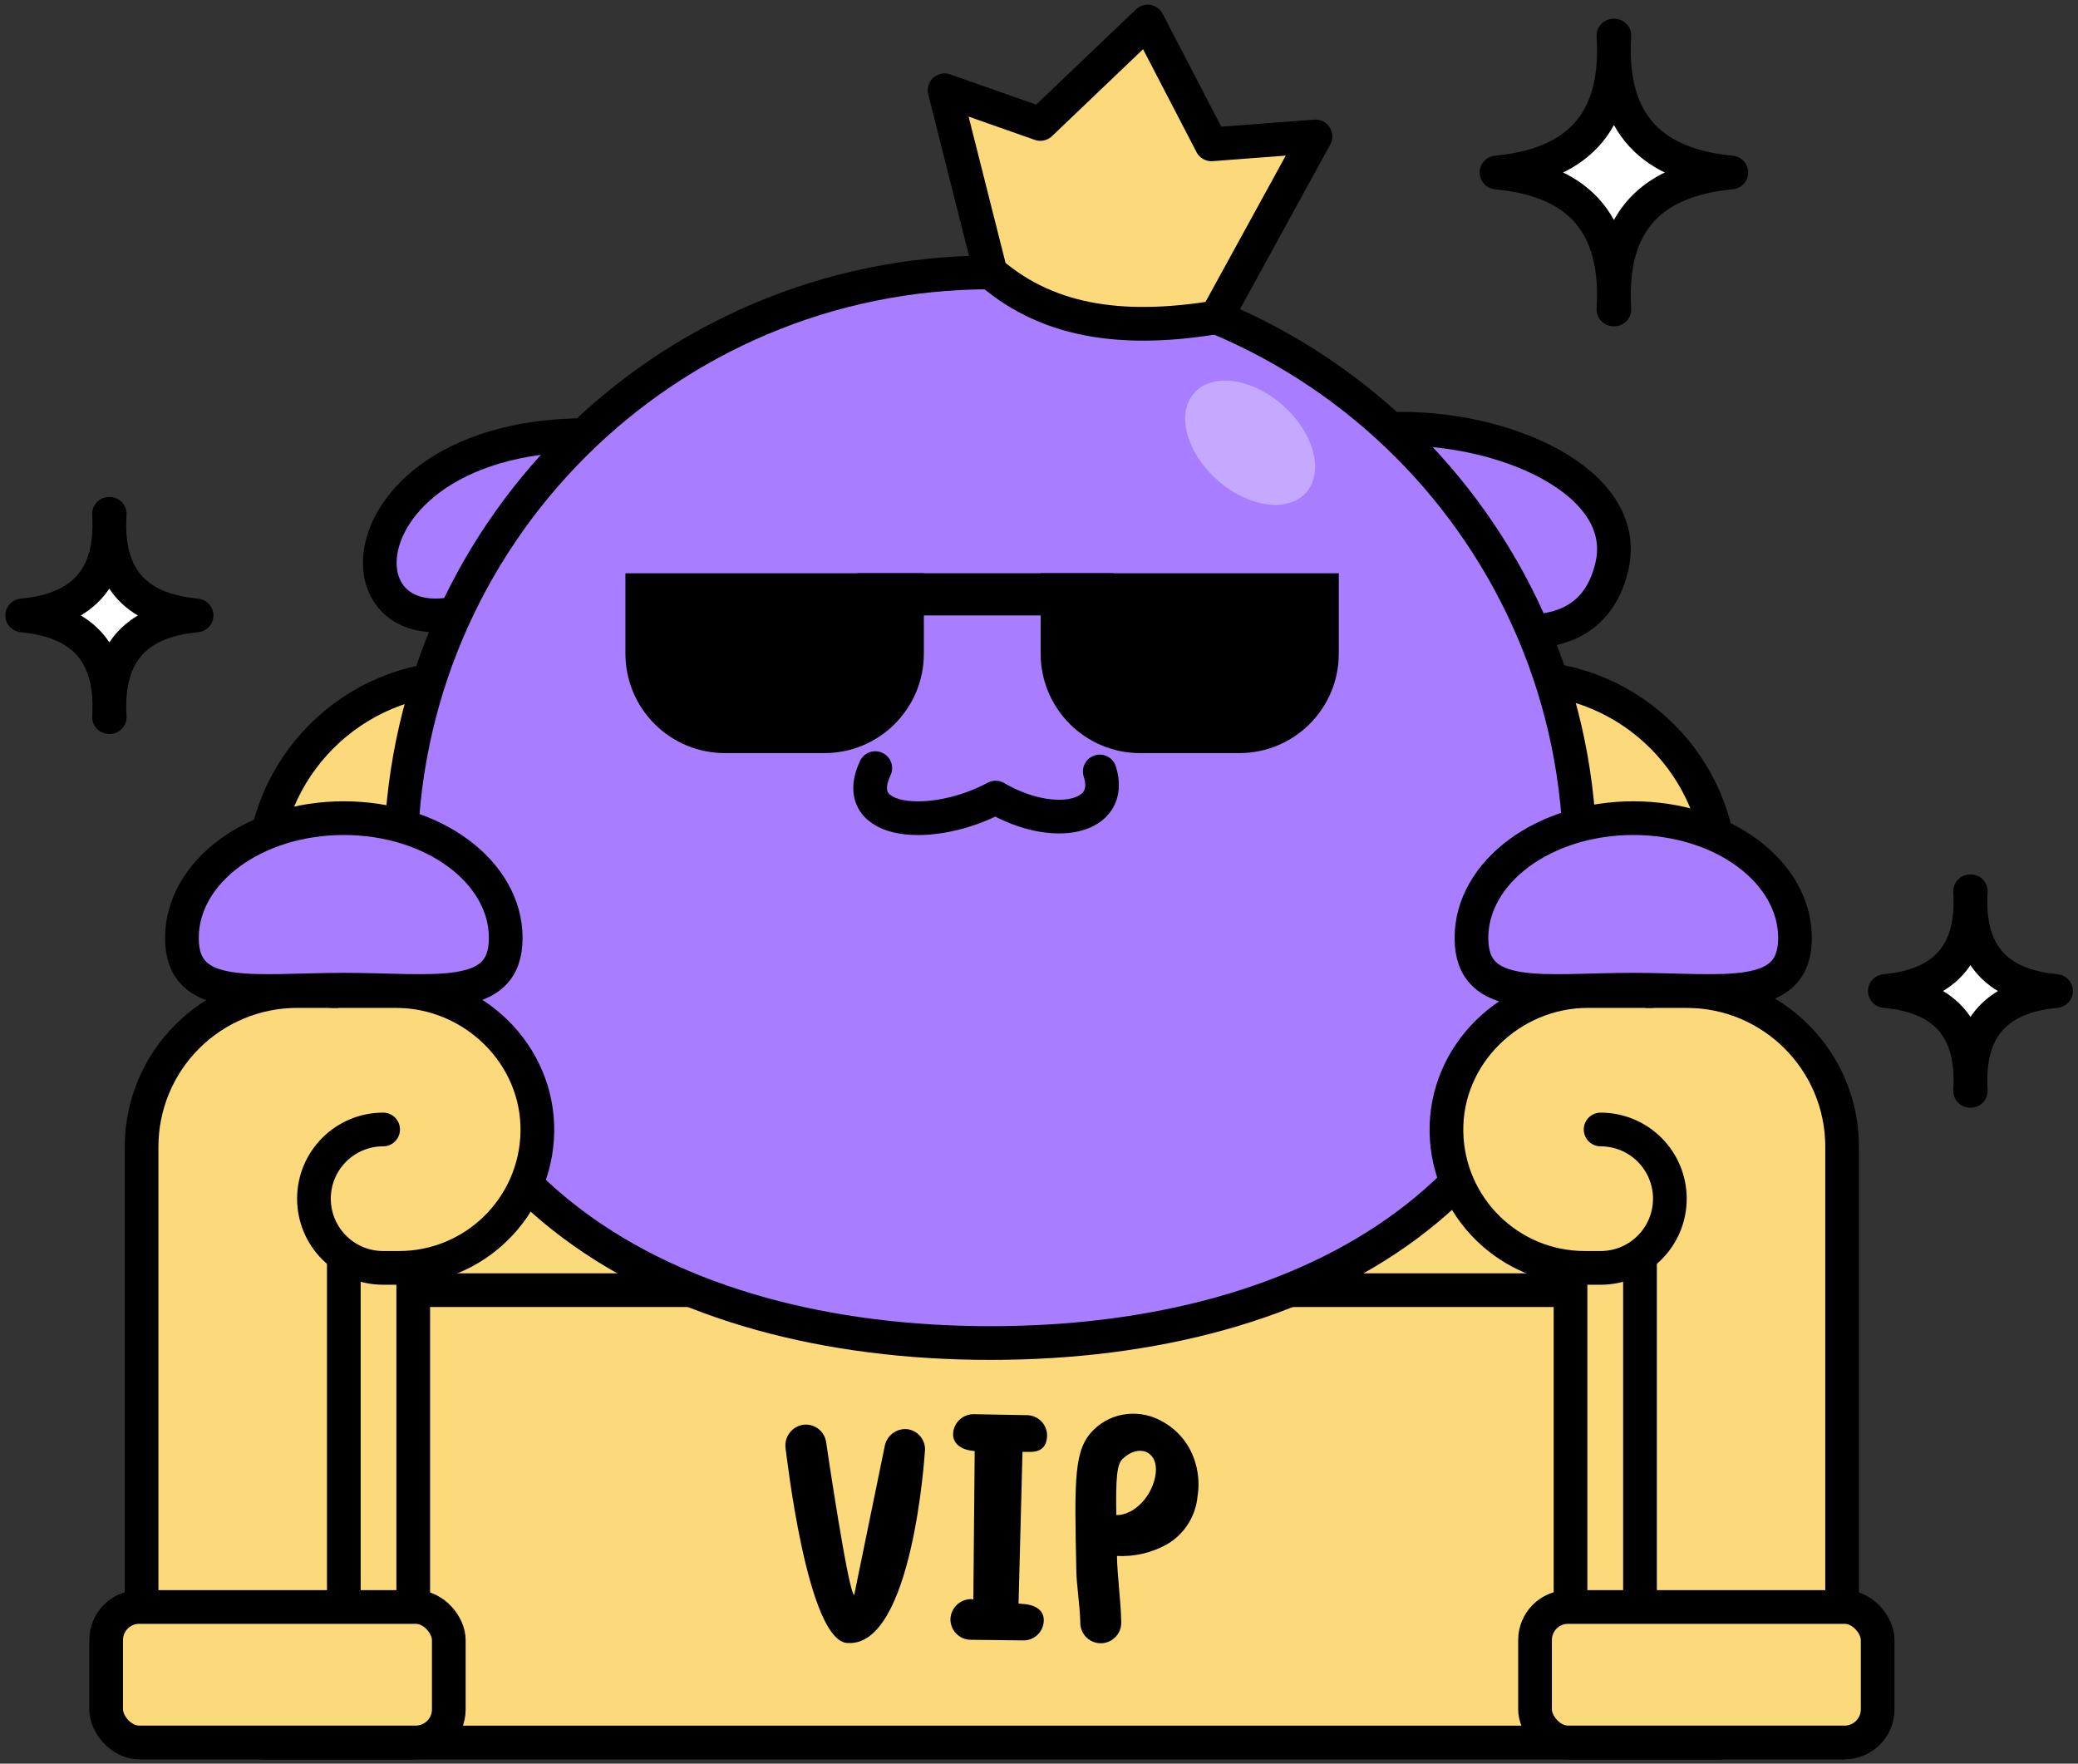 <svg width="370" height="314" viewBox="0 0 370 314" fill="none" xmlns="http://www.w3.org/2000/svg">
<rect x="0" y="0" width="370" height="314" fill="#333333" stroke="none"/>
<path d="M82.46 120.66H270.76C290.449 120.66 306.41 136.621 306.41 156.31V310.22H46.81V156.31C46.81 136.621 62.771 120.66 82.46 120.66Z" fill="#FCD97B" stroke="black" stroke-width="6" stroke-linecap="round" stroke-linejoin="round"/>
<path d="M278.75 229.7C294.032 229.7 306.42 242.088 306.42 257.37V310.23H46.81V257.36C46.816 242.082 59.202 229.7 74.48 229.7L278.75 229.7Z" fill="#FCD97B" stroke="black" stroke-width="6" stroke-linecap="round" stroke-linejoin="round"/>
<path d="M164.66 258.63C164.66 258.69 162.5 293.1 151.01 292.52C143.66 292.52 139.93 257.87 139.87 257.82C139.617 255.831 140.982 253.998 142.96 253.67C143.921 253.527 144.899 253.775 145.676 254.357C146.454 254.939 146.966 255.808 147.1 256.77C147.1 256.82 151.1 283.95 152.1 283.95C152.1 283.95 157.53 257.52 157.53 257.47C157.891 255.505 159.743 254.179 161.72 254.47C163.672 254.821 164.981 256.673 164.66 258.63Z" fill="black"/>
<path d="M185.85 288.44C185.853 289.409 185.465 290.338 184.775 291.017C184.084 291.696 183.149 292.069 182.18 292.05L172.85 291.94C170.855 291.929 169.241 290.315 169.23 288.32C169.268 286.313 170.903 284.705 172.91 284.7L173.31 284.76L173.55 258.34C171.62 258.22 169.7 257.34 169.7 255.34C169.721 254.373 170.126 253.454 170.826 252.786C171.526 252.118 172.463 251.756 173.43 251.78L182.82 251.95C183.791 251.95 184.721 252.339 185.401 253.031C186.082 253.723 186.456 254.66 186.44 255.63C186.38 257.63 185.27 258.54 183.29 258.49H182.06L181.36 285.49L182 285.55C184 285.64 185.85 286.45 185.85 288.44Z" fill="black"/>
<path fill-rule="evenodd" clip-rule="evenodd" d="M208.04 274.79C210.992 272.959 212.914 269.849 213.23 266.39C213.707 263.425 213.175 260.386 211.72 257.76C210.609 255.793 208.971 254.175 206.99 253.09C205.084 251.989 202.879 251.52 200.69 251.75C198.474 251.972 196.398 252.938 194.8 254.49C191.195 257.975 191.299 262.967 191.646 279.647L191.65 279.86C191.679 280.994 191.824 282.431 191.975 283.928C192.143 285.587 192.319 287.318 192.35 288.79C192.305 290.137 193.006 291.398 194.173 292.072C195.339 292.746 196.782 292.722 197.926 292.01C199.07 291.298 199.729 290.014 199.64 288.67C199.61 286.928 199.437 284.91 199.262 282.886C199.087 280.843 198.91 278.793 198.88 277.01C202.085 277.188 205.272 276.415 208.04 274.79ZM198.77 269.74C198.65 263.12 198.88 260.67 199.88 259.74C202.79 256.94 206.29 258.4 205.77 262.39C205.3 266.24 201.98 269.8 198.77 269.74Z" fill="black"/>
<path d="M104.64 77.45C53.51 77.45 59.33 129.95 97.81 100.71L104.64 77.45Z" fill="#A87DFF"/>
<path d="M104.64 77.45C53.51 77.45 59.33 129.95 97.81 100.71" stroke="black" stroke-width="6" stroke-linecap="round" stroke-linejoin="round"/>
<path d="M247.63 76.36C267.69 75.7 290.38 85.72 287.04 100.68C283.04 118.52 262.13 110.68 262.13 110.68" fill="#A87DFF"/>
<path d="M247.63 76.36C267.69 75.7 290.38 85.72 287.04 100.68C283.04 118.52 262.13 110.68 262.13 110.68" stroke="black" stroke-width="6" stroke-linecap="round" stroke-linejoin="round"/>
<path d="M71.34 153.5C71.34 211.5 118.34 239.11 176.34 239.11C234.34 239.11 281.34 211.51 281.34 153.5C281.34 95.51 234.33 48.5 176.34 48.5C118.35 48.5 71.34 95.51 71.34 153.5H71.34Z" fill="#A87DFF" stroke="black" stroke-width="6" stroke-linecap="round" stroke-linejoin="round"/>
<path d="M195.82 137.35C198.49 145.68 187.68 148.05 177.28 142C166.19 147.94 151.04 147 155.85 136.75" stroke="black" stroke-width="6" stroke-linecap="round" stroke-linejoin="round"/>
<ellipse cx="204.35" cy="118.07" rx="7.46" ry="11.83" fill="black"/>
<ellipse cx="148.38" cy="118.07" rx="7.46" ry="11.83" fill="black"/>
<path d="M111.36 102.06H164.5V116.37C164.5 126.151 156.571 134.08 146.79 134.08H129.07C124.373 134.08 119.868 132.214 116.547 128.893C113.226 125.572 111.36 121.067 111.36 116.37V102.06H111.36Z" fill="black"/>
<path d="M185.24 102.06H238.38V116.37C238.38 126.151 230.451 134.08 220.67 134.08H203C198.303 134.08 193.798 132.214 190.477 128.893C187.156 125.572 185.29 121.067 185.29 116.37V102.06H185.24Z" fill="black"/>
<rect x="152.65" y="102.06" width="45.59" height="7.51" fill="black"/>
<ellipse cx="222.599" cy="78.825" rx="8.85" ry="13.34" transform="rotate(-48.3 222.599 78.825)" fill="#C5A8FF"/>
<path d="M279.64 176.44H300.3C315.6 176.445 328 188.85 328 204.15V310.22H279.64V176.44Z" fill="#FCD97B" stroke="black" stroke-width="6" stroke-linecap="round" stroke-linejoin="round"/>
<path d="M292.01 223.83V286.1V223.83Z" fill="#FCD97B"/>
<path d="M292.01 223.83V286.1" stroke="black" stroke-width="6" stroke-linecap="round" stroke-linejoin="round"/>
<path d="M294.08 176.44H282.74C268.93 176.44 257.29 187.75 257.55 201.56C257.811 214.982 268.765 225.727 282.19 225.73H285C291.806 225.73 297.324 220.216 297.33 213.41C297.33 210.141 296.031 207.006 293.718 204.695C291.405 202.384 288.269 201.087 285 201.09" fill="#FCD97B"/>
<path d="M294.08 176.44H282.74C268.93 176.44 257.29 187.75 257.55 201.56C257.811 214.982 268.765 225.727 282.19 225.73H285C291.806 225.73 297.324 220.216 297.33 213.41C297.33 210.141 296.031 207.006 293.718 204.695C291.405 202.384 288.269 201.087 285 201.09" stroke="black" stroke-width="6" stroke-linecap="round" stroke-linejoin="round"/>
<rect x="273.32" y="286.1" width="61.01" height="24.12" rx="5.89" fill="#FCD97B" stroke="black" stroke-width="6" stroke-linecap="round" stroke-linejoin="round"/>
<path d="M73.58 310.22H25.21L25.21 204.15C25.21 196.801 28.129 189.753 33.326 184.556C38.523 179.359 45.571 176.44 52.92 176.44H73.58L73.58 310.22Z" fill="#FCD97B" stroke="black" stroke-width="6" stroke-linecap="round" stroke-linejoin="round"/>
<path d="M61.22 223.83V286.1V223.83Z" fill="#FCD97B"/>
<path d="M61.22 223.83V286.1" stroke="black" stroke-width="6" stroke-linecap="round" stroke-linejoin="round"/>
<path d="M59.14 176.44H70.49C84.3 176.44 95.94 187.75 95.68 201.56C95.418 214.998 84.44 225.749 71 225.73H68.22C61.418 225.724 55.906 220.212 55.9 213.41C55.9 206.606 61.416 201.09 68.22 201.09" fill="#FCD97B"/>
<path d="M59.14 176.44H70.49C84.3 176.44 95.94 187.75 95.68 201.56C95.418 214.998 84.44 225.749 71 225.73H68.22C61.418 225.724 55.906 220.212 55.9 213.41C55.9 206.606 61.416 201.09 68.22 201.09" stroke="black" stroke-width="6" stroke-linecap="round" stroke-linejoin="round"/>
<rect x="79.91" y="310.22" width="61.01" height="24.12" rx="5.89" transform="rotate(-180 79.91 310.22)" fill="#FCD97B" stroke="black" stroke-width="6" stroke-linecap="round" stroke-linejoin="round"/>
<path d="M319.61 167C319.61 178.79 306.71 176.2 290.78 176.2C274.85 176.2 262 178.79 262 167C262 155.21 274.91 145.66 290.83 145.66C306.75 145.66 319.61 155.22 319.61 167Z" fill="#A87DFF" stroke="black" stroke-width="6" stroke-linecap="round" stroke-linejoin="round"/>
<path d="M90.05 167C90.05 178.79 77.15 176.2 61.22 176.2C45.29 176.2 32.39 178.79 32.39 167C32.39 155.21 45.3 145.66 61.22 145.66C77.14 145.66 90.05 155.22 90.05 167Z" fill="#A87DFF" stroke="black" stroke-width="6" stroke-linecap="round" stroke-linejoin="round"/>
<path d="M176.37 48.48L168.19 16.07L185.24 22.07L204.35 3.83L215.71 25.7L234.23 24.29L216.56 56.5C201.2 59 187.24 57.88 176.37 48.48Z" fill="#FCD97B" stroke="black" stroke-width="6" stroke-linecap="round" stroke-linejoin="round"/>
<path d="M35 109.57C26.42 110.39 18.69 114.33 19.54 127.67H19.41C20.25 114.33 12.53 110.39 3.95 109.57C12.53 108.75 20.25 104.82 19.41 91.48H19.54C18.65 104.82 26.38 108.75 35 109.57Z" fill="white" stroke="black" stroke-width="6" stroke-linecap="round" stroke-linejoin="round"/>
<path d="M366.09 176.44C357.67 177.25 350.09 181.11 350.91 194.21H350.79C351.61 181.11 344.03 177.21 335.61 176.44C344.03 175.64 351.61 171.78 350.79 158.68H350.91C350.09 171.78 357.67 175.64 366.09 176.44Z" fill="white" stroke="black" stroke-width="6" stroke-linecap="round" stroke-linejoin="round"/>
<path d="M308.27 30.71C296.72 31.82 286.32 37.11 287.45 55.08H287.28C288.42 37.08 278.01 31.82 266.46 30.71C278.01 29.6 288.46 24.31 287.28 6.34H287.45C286.32 24.31 296.72 29.6 308.27 30.71Z" fill="white" stroke="black" stroke-width="6" stroke-linecap="round" stroke-linejoin="round"/>
</svg>
